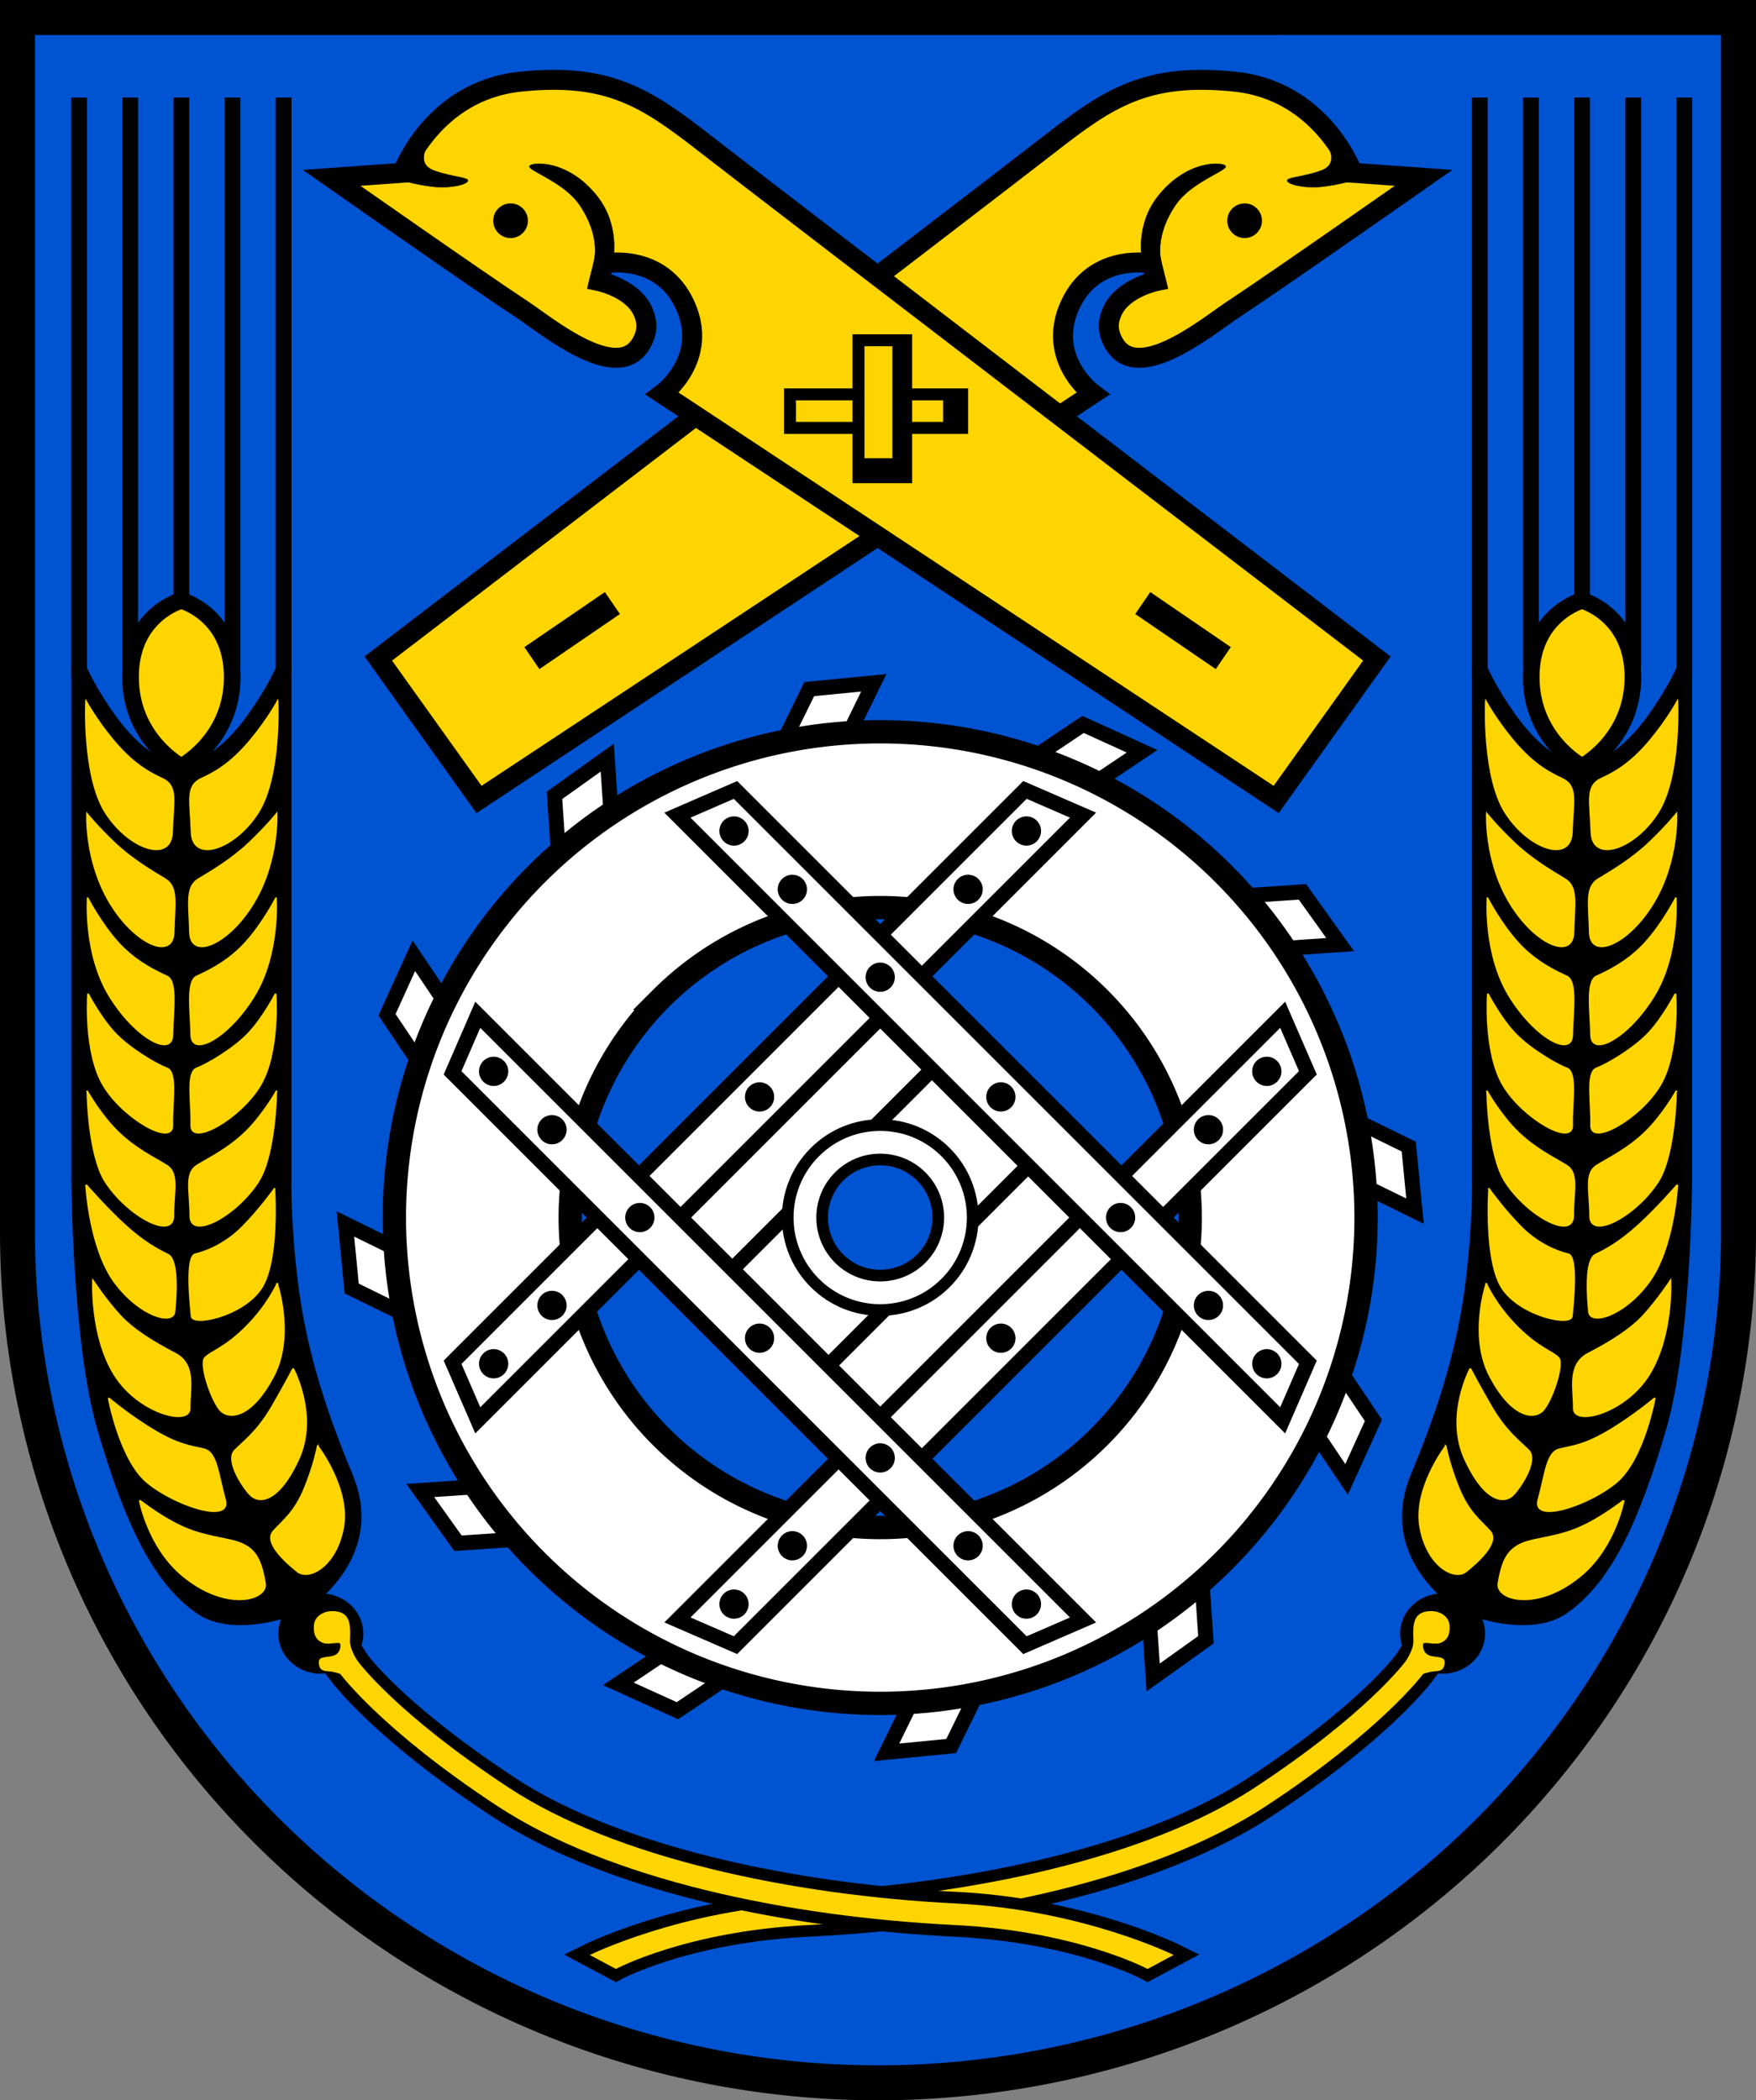 <?xml version="1.0" encoding="UTF-8" standalone="no"?>
<!-- Created with Inkscape (http://www.inkscape.org/) -->

<svg
   width="105.537mm"
   height="126.238mm"
   viewBox="0 0 105.537 126.238"
   version="1.1"
   id="svg5"
   inkscape:version="1.2.2 (732a01da63, 2022-12-09)"
   sodipodi:docname="DEU Warpe COA.svg"
   xmlns:inkscape="http://www.inkscape.org/namespaces/inkscape"
   xmlns:sodipodi="http://sodipodi.sourceforge.net/DTD/sodipodi-0.dtd"
   xmlns="http://www.w3.org/2000/svg"
   xmlns:svg="http://www.w3.org/2000/svg">
  <rect x="0" y="0" width="105.537" height="126.238" fill="#808080" stroke="none"/>
  <sodipodi:namedview
     id="namedview7"
     pagecolor="#9e9e9e"
     bordercolor="#666666"
     borderopacity="1.0"
     inkscape:showpageshadow="2"
     inkscape:pageopacity="0"
     inkscape:pagecheckerboard="0"
     inkscape:deskcolor="#8c8c8c"
     inkscape:document-units="mm"
     showgrid="false"
     inkscape:zoom="1.1218963"
     inkscape:cx="200.10762"
     inkscape:cy="239.32693"
     inkscape:current-layer="layer1" />
  <defs
     id="defs2" />
  <g
     inkscape:label="Ebene 1"
     inkscape:groupmode="layer"
     id="layer1"
     transform="translate(-567.659,-86.639)">
    <g
       id="g4409"
       transform="translate(518.42,2.262)">
      <path
         id="path4239"
         style="fill:#0053d1;fill-opacity:1;stroke:#000000;stroke-width:2.1;stroke-dasharray:none"
         d="m 50.289,85.428 v 72.97 a 51.718,51.168 0 0 0 51.719,51.168 51.718,51.168 0 0 0 51.718,-51.168 V 85.428 Z" />
      <g
         id="g3631"
         transform="translate(0.011,-0.733)">
        <g
           id="g2612">
          <g
             id="g2596"
             transform="matrix(-1,0,0,1,203.943,0)">
            <path
               style="fill:#ffd500;fill-opacity:1;stroke:#000000;stroke-width:1.2;stroke-dasharray:none"
               d="M 125.926,133.162 89.037,108.779 c 0,0 2.832,-2.084 1.376,-5.309 -1.455,-3.225 -4.916,-2.517 -4.916,-2.517 l -0.261,1.055 c 0,0 1.95,0.407 2.598,1.753 0.246,0.511 0.417,1.155 -0.071,1.995 -1.441,2.479 -5.703,-1.092 -7.175,-2.058 -2.566,-1.684 -11.429,-7.898 -11.429,-7.898 l 4.264,-0.305 c 0,0 1.77,-4.925 7.079,-5.476 5.309,-0.551 7.59,0.983 11.169,3.775 3.579,2.792 40.308,30.898 40.308,30.898 z"
               id="path2586"
               sodipodi:nodetypes="ccsccsssccsscc" />
            <path
               style="fill:none;stroke:#000000;stroke-width:1.6;stroke-dasharray:none"
               d="m 117.909,121.357 4.839,3.309"
               id="path2588" />
            <circle
               style="fill:#000000;stroke:none;stroke-width:1.6;stroke-dasharray:none"
               id="circle2590"
               cx="79.913"
               cy="98.377"
               r="1.042" />
            <path
               style="fill:#000000;stroke:#000000;stroke-width:0.02;stroke-dasharray:none"
               d="m 74.944,93.826 c 0,0 -0.765,1.14 0.389,1.543 1.154,0.403 2.058,0.389 2.016,0.612 -0.042,0.222 -1.085,0.473 -2.127,0.348 -1.043,-0.125 -1.78,-0.362 -1.78,-0.362 l 0.598,-1.794 z"
               id="path2592" />
            <path
               style="fill:#000000;stroke:#000000;stroke-width:0.02;stroke-dasharray:none"
               d="m 84.928,100.792 c 0,0 0.431,-1.488 -0.89,-3.393 -0.94,-1.355 -3.047,-2.012 -2.989,-2.294 0.055,-0.268 2.322,-0.459 4.102,1.835 1.335,1.721 0.932,3.726 0.932,3.726 z"
               id="path2594"
               sodipodi:nodetypes="cssscc" />
          </g>
          <g
             id="g2584">
            <path
               style="fill:#ffd500;fill-opacity:1;stroke:#000000;stroke-width:1.2;stroke-dasharray:none"
               d="M 125.926,133.162 89.037,108.779 c 0,0 2.832,-2.084 1.376,-5.309 -1.455,-3.225 -4.916,-2.517 -4.916,-2.517 l -0.261,1.055 c 0,0 1.95,0.407 2.598,1.753 0.246,0.511 0.417,1.155 -0.071,1.995 -1.441,2.479 -5.703,-1.092 -7.175,-2.058 -2.566,-1.684 -11.429,-7.898 -11.429,-7.898 l 4.264,-0.305 c 0,0 1.77,-4.925 7.079,-5.476 5.309,-0.551 7.59,0.983 11.169,3.775 3.579,2.792 40.308,30.898 40.308,30.898 z"
               id="path2119"
               sodipodi:nodetypes="ccsccsssccsscc" />
            <path
               style="fill:none;stroke:#000000;stroke-width:1.6;stroke-dasharray:none"
               d="m 117.909,121.357 4.839,3.309"
               id="path2264" />
            <circle
               style="fill:#000000;stroke:none;stroke-width:1.6;stroke-dasharray:none"
               id="path2266"
               cx="79.913"
               cy="98.377"
               r="1.042" />
            <path
               style="fill:#000000;stroke:#000000;stroke-width:0.02;stroke-dasharray:none"
               d="m 74.944,93.826 c 0,0 -0.765,1.14 0.389,1.543 1.154,0.403 2.058,0.389 2.016,0.612 -0.042,0.222 -1.085,0.473 -2.127,0.348 -1.043,-0.125 -1.78,-0.362 -1.78,-0.362 l 0.598,-1.794 z"
               id="path2575" />
            <path
               style="fill:#000000;stroke:#000000;stroke-width:0.02;stroke-dasharray:none"
               d="m 84.928,100.792 c 0,0 0.431,-1.488 -0.89,-3.393 -0.94,-1.355 -3.047,-2.012 -2.989,-2.294 0.055,-0.268 2.322,-0.459 4.102,1.835 1.335,1.721 0.932,3.726 0.932,3.726 z"
               id="path2577"
               sodipodi:nodetypes="cssscc" />
          </g>
        </g>
        <g
           id="g3500"
           transform="translate(-118.17,5.562)">
          <rect
             style="fill:#ffd500;fill-opacity:1;stroke:#000000;stroke-width:0.72;stroke-dasharray:none"
             id="rect3496"
             width="10.345"
             height="2.013"
             x="214.877"
             y="103.253" />
          <rect
             style="fill:#ffd500;fill-opacity:1;stroke:#000000;stroke-width:0.72;stroke-dasharray:none"
             id="rect2666"
             width="2.864"
             height="8.231"
             x="218.993"
             y="100" />
        </g>
        <rect
           style="fill:#000000;stroke:none;stroke-width:0.72;stroke-dasharray:none"
           id="rect3502"
           width="0.826"
           height="1.78"
           x="105.909"
           y="108.888" />
        <rect
           style="fill:#000000;stroke:none;stroke-width:0.72;stroke-dasharray:none"
           id="rect3608"
           width="0.669"
           height="8.2"
           x="102.861"
           y="105.614" />
        <rect
           style="fill:#000000;stroke:none;stroke-width:0.72;stroke-dasharray:none"
           id="rect3610"
           width="2.628"
           height="1.029"
           x="100.89"
           y="112.653" />
      </g>
      <g
         id="g2138"
         transform="translate(-184.465,1.03)">
        <g
           id="g2066"
           transform="matrix(-1,0,0,1,573.392,0)">
          <path
             style="color:#000000;fill:#ffd500;fill-opacity:1;stroke-width:1;-inkscape-stroke:none"
             d="M 244.604,89.21 V 123.387"
             id="path1998" />
          <path
             style="color:#000000;fill:#000000;stroke-width:1;-inkscape-stroke:none"
             d="m 244.132,89.211 v 34.176 h 0.944 V 89.211 Z"
             id="path2000" />
          <g
             id="g2046">
            <path
               id="path2002"
               style="fill:#000000;stroke:none;stroke-width:1.4;stroke-dasharray:none"
               d="m 252.985,179.122 a 2.553,2.413 0 0 0 -2.553,2.413 2.553,2.413 0 0 0 2.553,2.412 2.553,2.413 0 0 0 0.274,-0.015 l 0.374,0.496 c 0.209,0.277 2.796,3.602 9.573,8.053 6.937,4.557 17.691,6.768 27.867,7.273 7.196,0.357 11.27,2.557 11.27,2.557 l 0.33,0.176 3.1,-1.658 -1.219,-0.604 c 0,0 -5.623,-2.782 -13.346,-3.166 -9.868,-0.49 -20.337,-2.775 -26.518,-6.834 -6.742,-4.428 -8.901,-7.421 -8.908,-7.432 -0.005,-0.008 -0.021,-0.033 -0.043,-0.067 l -0.313,-0.486 a 2.553,2.413 0 0 0 0.112,-0.705 2.553,2.413 0 0 0 -2.553,-2.413 z" />
            <path
               id="path2004"
               style="fill:#000000;stroke:#000000;stroke-width:0.1;stroke-dasharray:none"
               d="m 238.042,123.387 v 30.895 c 0,0 0.056,9.845 1.558,14.961 1.502,5.117 3.161,9.134 6.006,11.068 2.169,1.474 6.121,0.138 6.88,-0.504 0.809,-0.685 4.188,-3.445 2.352,-7.838 -1.835,-4.394 -2.837,-7.953 -3.281,-11.568 -0.445,-3.615 -0.389,-6.118 -0.389,-6.118 v -30.895 h -0.795 c 0,0 -0.484,1.207 -1.749,2.972 -2.084,2.91 -4.019,3.068 -4.019,3.068 0,0 -1.936,-0.157 -4.02,-3.068 -1.264,-1.765 -1.748,-2.972 -1.748,-2.972 z" />
            <g
               id="g2042">
              <path
                 style="fill:#ffd500;fill-opacity:1;stroke:#ffd500;stroke-width:0.1;stroke-dasharray:none;stroke-opacity:1"
                 d="m 238.874,125.494 c 0,0 -0.216,4.523 1.18,6.705 1.396,2.183 3.933,3.048 3.992,1.16 0.059,-1.888 0.374,-2.773 -0.629,-3.225 -1.003,-0.452 -1.927,-1.101 -2.95,-2.34 -1.023,-1.239 -1.593,-2.301 -1.593,-2.301 z"
                 id="path2006" />
              <path
                 style="fill:#ffd500;fill-opacity:1;stroke:#ffd500;stroke-width:0.1;stroke-dasharray:none;stroke-opacity:1"
                 d="m 238.933,132.258 c 0,0 -0.138,2.832 1.376,5.349 1.514,2.517 3.795,3.461 3.834,1.77 0.039,-1.691 0.275,-2.714 -0.511,-3.186 -0.787,-0.472 -1.986,-1.18 -3.028,-2.163 -1.042,-0.983 -1.671,-1.77 -1.671,-1.77 z"
                 id="path2008"
                 sodipodi:nodetypes="cssssc" />
              <path
                 style="fill:#ffd500;fill-opacity:1;stroke:#ffd500;stroke-width:0.1;stroke-dasharray:none;stroke-opacity:1"
                 d="m 238.973,137.331 c 0,0 -0.236,3.343 1.298,5.86 1.534,2.517 3.775,3.736 3.795,2.36 0.02,-1.376 0.315,-3.225 -0.334,-3.52 -0.649,-0.295 -1.868,-0.865 -2.91,-2.006 -1.042,-1.14 -1.848,-2.694 -1.848,-2.694 z"
                 id="path2010" />
              <path
                 style="fill:#ffd500;fill-opacity:1;stroke:#ffd500;stroke-width:0.1;stroke-dasharray:none;stroke-opacity:1"
                 d="m 238.992,143.073 c 0,0 -0.256,3.52 0.924,5.506 1.18,1.986 4.187,3.698 4.149,2.399 -0.039,-1.357 0.315,-3.186 -0.334,-3.421 -0.649,-0.236 -2.301,-1.219 -3.166,-2.163 -0.865,-0.944 -1.573,-2.32 -1.573,-2.32 z"
                 id="path2012"
                 sodipodi:nodetypes="cssssc" />
              <path
                 style="fill:#ffd500;fill-opacity:1;stroke:#ffd500;stroke-width:0.1;stroke-dasharray:none;stroke-opacity:1"
                 d="m 238.953,148.952 c 0,0 0.042,3.826 1.101,5.447 1.337,2.045 4.07,3.5 4.07,2.025 0,-1.475 0.354,-2.556 -0.413,-3.028 -0.767,-0.472 -1.848,-0.983 -2.891,-1.986 -1.042,-1.003 -1.868,-2.458 -1.868,-2.458 z"
                 id="path2014"
                 sodipodi:nodetypes="cssssc" />
              <path
                 style="fill:#ffd500;fill-opacity:1;stroke:#ffd500;stroke-width:0.1;stroke-dasharray:none;stroke-opacity:1"
                 d="m 250.388,125.494 c 0,0 0.216,4.523 -1.18,6.705 -1.396,2.183 -3.933,3.048 -3.992,1.16 -0.059,-1.888 -0.374,-2.773 0.629,-3.225 1.003,-0.452 1.927,-1.101 2.95,-2.34 1.023,-1.239 1.593,-2.301 1.593,-2.301 z"
                 id="path2016" />
              <path
                 style="fill:#ffd500;fill-opacity:1;stroke:#ffd500;stroke-width:0.1;stroke-dasharray:none;stroke-opacity:1"
                 d="m 250.329,132.258 c 0,0 0.138,2.832 -1.376,5.349 -1.514,2.517 -3.795,3.461 -3.834,1.77 -0.039,-1.691 -0.275,-2.714 0.511,-3.186 0.787,-0.472 1.986,-1.18 3.028,-2.163 1.042,-0.983 1.671,-1.77 1.671,-1.77 z"
                 id="path2018"
                 sodipodi:nodetypes="cssssc" />
              <path
                 style="fill:#ffd500;fill-opacity:1;stroke:#ffd500;stroke-width:0.1;stroke-dasharray:none;stroke-opacity:1"
                 d="m 250.29,137.331 c 0,0 0.236,3.343 -1.298,5.86 -1.534,2.517 -3.775,3.736 -3.795,2.36 -0.02,-1.376 -0.315,-3.225 0.334,-3.52 0.649,-0.295 1.868,-0.865 2.91,-2.006 1.042,-1.14 1.848,-2.694 1.848,-2.694 z"
                 id="path2020" />
              <path
                 style="fill:#ffd500;fill-opacity:1;stroke:#ffd500;stroke-width:0.1;stroke-dasharray:none;stroke-opacity:1"
                 d="m 250.27,143.073 c 0,0 0.256,3.52 -0.924,5.506 -1.18,1.986 -4.187,3.698 -4.149,2.399 0.039,-1.357 -0.315,-3.186 0.334,-3.421 0.649,-0.236 2.301,-1.219 3.166,-2.163 0.865,-0.944 1.573,-2.32 1.573,-2.32 z"
                 id="path2022"
                 sodipodi:nodetypes="cssssc" />
              <path
                 style="fill:#ffd500;fill-opacity:1;stroke:#ffd500;stroke-width:0.1;stroke-dasharray:none;stroke-opacity:1"
                 d="m 250.31,148.952 c 0,0 -0.042,3.826 -1.101,5.447 -1.337,2.045 -4.07,3.5 -4.07,2.025 0,-1.475 -0.354,-2.556 0.413,-3.028 0.767,-0.472 1.848,-0.983 2.891,-1.986 1.042,-1.003 1.868,-2.458 1.868,-2.458 z"
                 id="path2024"
                 sodipodi:nodetypes="cssssc" />
              <path
                 style="fill:#ffd500;fill-opacity:1;stroke:#ffd500;stroke-width:0.1;stroke-dasharray:none;stroke-opacity:1"
                 d="m 238.876,154.56 c 0,0 0.195,3.81 1.724,5.868 1.529,2.058 3.504,2.558 3.587,1.78 0.083,-0.779 0.278,-3.115 -0.389,-3.448 -0.667,-0.334 -1.418,-0.723 -2.558,-1.752 -1.14,-1.029 -2.364,-2.447 -2.364,-2.447 z"
                 id="path2026"
                 sodipodi:nodetypes="cssssc" />
              <path
                 style="fill:#ffd500;fill-opacity:1;stroke:#ffd500;stroke-width:0.1;stroke-dasharray:none;stroke-opacity:1"
                 d="m 250.194,154.811 c 0,0 0.306,4.422 -0.834,6.034 -1.14,1.613 -4.088,2.225 -4.143,1.613 -0.056,-0.612 -0.389,-3.587 0.222,-3.726 0.612,-0.139 1.78,-0.584 2.809,-1.613 1.029,-1.029 1.947,-2.308 1.947,-2.308 z"
                 id="path2028"
                 sodipodi:nodetypes="cssssc" />
              <path
                 style="fill:#ffd500;fill-opacity:1;stroke:#ffd500;stroke-width:0.1;stroke-dasharray:none;stroke-opacity:1"
                 d="m 239.293,160.317 c 0,0 -0.167,3.309 1.279,5.645 1.446,2.336 4.561,3.115 4.533,2.03 -0.028,-1.085 0.417,-2.614 -0.862,-3.281 -1.279,-0.667 -2.531,-1.418 -3.365,-2.336 -0.834,-0.918 -1.585,-2.058 -1.585,-2.058 z"
                 id="path2030" />
              <path
                 style="fill:#ffd500;fill-opacity:1;stroke:#ffd500;stroke-width:0.1;stroke-dasharray:none;stroke-opacity:1"
                 d="m 250.361,160.511 c 0,0 1.057,3.142 -0.222,5.562 -1.279,2.419 -2.558,2.586 -3.115,2.113 -0.556,-0.473 -1.363,-2.836 -1.001,-3.226 0.362,-0.389 1.168,-0.556 2.475,-1.863 1.307,-1.307 1.863,-2.586 1.863,-2.586 z"
                 id="path2032" />
              <path
                 style="fill:#ffd500;fill-opacity:1;stroke:#ffd500;stroke-width:0.1;stroke-dasharray:none;stroke-opacity:1"
                 d="m 240.231,167.377 c 0,0 0.669,3.677 2.301,5.054 1.632,1.376 5.113,2.537 4.7,1.062 -0.413,-1.475 -0.492,-2.832 -1.239,-3.028 -0.747,-0.197 -1.416,-0.197 -2.93,-1.081 -1.514,-0.885 -2.832,-2.006 -2.832,-2.006 z"
                 id="path2034" />
              <path
                 style="fill:#ffd500;fill-opacity:1;stroke:#ffd500;stroke-width:0.1;stroke-dasharray:none;stroke-opacity:1"
                 d="m 251.321,165.607 c 0,0 1.534,2.832 0.315,5.466 -1.219,2.635 -2.399,2.655 -2.91,2.104 -0.511,-0.551 -1.475,-2.084 -0.905,-2.655 0.57,-0.57 1.376,-1.14 2.261,-2.674 0.885,-1.534 1.239,-2.242 1.239,-2.242 z"
                 id="path2036"
                 sodipodi:nodetypes="cssssc" />
              <path
                 style="fill:#ffd500;fill-opacity:1;stroke:#ffd500;stroke-width:0.1;stroke-dasharray:none;stroke-opacity:1"
                 d="m 242.099,173.532 c 0,0 0.502,2.75 2.517,4.464 2.635,2.242 5.191,1.534 5.014,0.511 -0.264,-1.528 -0.61,-2.281 -2.143,-2.596 -1.534,-0.315 -2.202,-0.452 -3.264,-1.003 -1.062,-0.551 -2.124,-1.376 -2.124,-1.376 z"
                 id="path2038"
                 sodipodi:nodetypes="cssssc" />
              <path
                 style="fill:#ffd500;fill-opacity:1;stroke:#ffd500;stroke-width:0.1;stroke-dasharray:none;stroke-opacity:1"
                 d="m 252.796,170.268 c 0,0 1.966,2.556 1.534,4.896 -0.433,2.34 -2.065,3.186 -2.753,2.635 -0.688,-0.551 -2.045,-1.75 -1.435,-2.419 0.61,-0.669 1.278,-1.14 1.868,-2.576 0.59,-1.435 0.787,-2.537 0.787,-2.537 z"
                 id="path2040" />
            </g>
            <path
               id="path2044"
               style="color:#000000;fill:#ffd500;fill-opacity:1;-inkscape-stroke:none"
               d="m 253.679,180.181 c -0.562,0.005 -1.064,0.329 -1.107,0.839 -0.056,0.653 0.195,0.959 0.57,1.084 0.375,0.125 0.988,-0.125 1.015,0.07 0.028,0.195 -0.028,0.612 -0.487,0.709 -0.459,0.097 -0.834,0.028 -0.807,0.417 0.028,0.389 0.208,0.487 0.57,0.501 0.362,0.014 0.727,0.164 0.727,0.164 0,0 2.486,3.371 9.429,7.931 6.744,4.43 17.42,6.657 27.518,7.158 7.327,0.364 11.565,2.639 11.565,2.639 l 1.57,-0.84 c 0,0 -5.497,-2.719 -13.071,-3.095 -9.95,-0.494 -20.488,-2.757 -26.867,-6.947 -6.819,-4.479 -9.096,-7.615 -9.096,-7.615 0,0 -0.468,-0.66 -0.468,-1.202 0,-0.542 0.139,-1.502 -0.584,-1.738 -0.158,-0.052 -0.321,-0.076 -0.478,-0.074 z" />
          </g>
          <path
             id="path2048"
             style="fill:#ffd500;fill-opacity:1;stroke:#000000;stroke-width:1;stroke-dasharray:none"
             d="m 244.605,119.437 c 0,0 -3.056,0.826 -3.056,4.601 0,3.775 3.056,5.388 3.056,5.388 0,0 3.056,-1.612 3.056,-5.388 0,-3.775 -3.056,-4.601 -3.056,-4.601 z"
             sodipodi:nodetypes="cscsc" />
          <path
             style="color:#000000;fill:#ffd500;fill-opacity:1;stroke-width:1;-inkscape-stroke:none"
             d="M 238.459,89.21 V 123.387"
             id="path2050" />
          <path
             style="color:#000000;fill:#000000;stroke-width:1;-inkscape-stroke:none"
             d="m 237.987,89.211 v 34.705 h 0.944 V 89.211 Z"
             id="path2052"
             sodipodi:nodetypes="ccccc" />
          <path
             style="color:#000000;fill:#ffd500;fill-opacity:1;stroke-width:1;-inkscape-stroke:none"
             d="M 241.532,89.21 V 123.387"
             id="path2054" />
          <path
             style="color:#000000;fill:#000000;stroke-width:1;-inkscape-stroke:none"
             d="m 241.06,89.211 v 34.176 h 0.944 V 89.211 Z"
             id="path2056" />
          <path
             style="color:#000000;fill:#ffd500;fill-opacity:1;stroke-width:1;-inkscape-stroke:none"
             d="M 250.75,89.21 V 123.387"
             id="path2058" />
          <path
             style="color:#000000;fill:#000000;stroke-width:1;-inkscape-stroke:none"
             d="m 251.222,89.211 v 34.705 h -0.944 V 89.211 Z"
             id="path2060"
             sodipodi:nodetypes="ccccc" />
          <path
             style="color:#000000;fill:#ffd500;fill-opacity:1;stroke-width:1;-inkscape-stroke:none"
             d="M 247.678,89.21 V 123.387"
             id="path2062" />
          <path
             style="color:#000000;fill:#000000;stroke-width:1;-inkscape-stroke:none"
             d="m 248.149,89.211 v 34.176 h -0.944 V 89.211 Z"
             id="path2064" />
        </g>
        <g
           id="g1996">
          <path
             style="color:#000000;fill:#ffd500;fill-opacity:1;stroke-width:1;-inkscape-stroke:none"
             d="M 244.604,89.21 V 123.387"
             id="path1822" />
          <path
             style="color:#000000;fill:#000000;stroke-width:1;-inkscape-stroke:none"
             d="m 244.132,89.211 v 34.176 h 0.944 V 89.211 Z"
             id="path1824" />
          <g
             id="g1805">
            <path
               id="path1667"
               style="fill:#000000;stroke:none;stroke-width:1.4;stroke-dasharray:none"
               d="m 252.985,179.122 a 2.553,2.413 0 0 0 -2.553,2.413 2.553,2.413 0 0 0 2.553,2.412 2.553,2.413 0 0 0 0.274,-0.015 l 0.374,0.496 c 0.209,0.277 2.796,3.602 9.573,8.053 6.937,4.557 17.691,6.768 27.867,7.273 7.196,0.357 11.27,2.557 11.27,2.557 l 0.33,0.176 3.1,-1.658 -1.219,-0.604 c 0,0 -5.623,-2.782 -13.346,-3.166 -9.868,-0.49 -20.337,-2.775 -26.518,-6.834 -6.742,-4.428 -8.901,-7.421 -8.908,-7.432 -0.005,-0.008 -0.021,-0.033 -0.043,-0.067 l -0.313,-0.486 a 2.553,2.413 0 0 0 0.112,-0.705 2.553,2.413 0 0 0 -2.553,-2.413 z" />
            <path
               id="path1460"
               style="fill:#000000;stroke:#000000;stroke-width:0.1;stroke-dasharray:none"
               d="m 238.042,123.387 v 30.895 c 0,0 0.056,9.845 1.558,14.961 1.502,5.117 3.161,9.134 6.006,11.068 2.169,1.474 6.121,0.138 6.88,-0.504 0.809,-0.685 4.188,-3.445 2.352,-7.838 -1.835,-4.394 -2.837,-7.953 -3.281,-11.568 -0.445,-3.615 -0.389,-6.118 -0.389,-6.118 v -30.895 h -0.795 c 0,0 -0.484,1.207 -1.749,2.972 -2.084,2.91 -4.019,3.068 -4.019,3.068 0,0 -1.936,-0.157 -4.02,-3.068 -1.264,-1.765 -1.748,-2.972 -1.748,-2.972 z" />
            <g
               id="g1283">
              <path
                 style="fill:#ffd500;fill-opacity:1;stroke:#ffd500;stroke-width:0.1;stroke-dasharray:none;stroke-opacity:1"
                 d="m 238.874,125.494 c 0,0 -0.216,4.523 1.18,6.705 1.396,2.183 3.933,3.048 3.992,1.16 0.059,-1.888 0.374,-2.773 -0.629,-3.225 -1.003,-0.452 -1.927,-1.101 -2.95,-2.34 -1.023,-1.239 -1.593,-2.301 -1.593,-2.301 z"
                 id="path1025" />
              <path
                 style="fill:#ffd500;fill-opacity:1;stroke:#ffd500;stroke-width:0.1;stroke-dasharray:none;stroke-opacity:1"
                 d="m 238.933,132.258 c 0,0 -0.138,2.832 1.376,5.349 1.514,2.517 3.795,3.461 3.834,1.77 0.039,-1.691 0.275,-2.714 -0.511,-3.186 -0.787,-0.472 -1.986,-1.18 -3.028,-2.163 -1.042,-0.983 -1.671,-1.77 -1.671,-1.77 z"
                 id="path1136"
                 sodipodi:nodetypes="cssssc" />
              <path
                 style="fill:#ffd500;fill-opacity:1;stroke:#ffd500;stroke-width:0.1;stroke-dasharray:none;stroke-opacity:1"
                 d="m 238.973,137.331 c 0,0 -0.236,3.343 1.298,5.86 1.534,2.517 3.775,3.736 3.795,2.36 0.02,-1.376 0.315,-3.225 -0.334,-3.52 -0.649,-0.295 -1.868,-0.865 -2.91,-2.006 -1.042,-1.14 -1.848,-2.694 -1.848,-2.694 z"
                 id="path1187" />
              <path
                 style="fill:#ffd500;fill-opacity:1;stroke:#ffd500;stroke-width:0.1;stroke-dasharray:none;stroke-opacity:1"
                 d="m 238.992,143.073 c 0,0 -0.256,3.52 0.924,5.506 1.18,1.986 4.187,3.698 4.149,2.399 -0.039,-1.357 0.315,-3.186 -0.334,-3.421 -0.649,-0.236 -2.301,-1.219 -3.166,-2.163 -0.865,-0.944 -1.573,-2.32 -1.573,-2.32 z"
                 id="path1189"
                 sodipodi:nodetypes="cssssc" />
              <path
                 style="fill:#ffd500;fill-opacity:1;stroke:#ffd500;stroke-width:0.1;stroke-dasharray:none;stroke-opacity:1"
                 d="m 238.953,148.952 c 0,0 0.042,3.826 1.101,5.447 1.337,2.045 4.07,3.5 4.07,2.025 0,-1.475 0.354,-2.556 -0.413,-3.028 -0.767,-0.472 -1.848,-0.983 -2.891,-1.986 -1.042,-1.003 -1.868,-2.458 -1.868,-2.458 z"
                 id="path1191"
                 sodipodi:nodetypes="cssssc" />
              <path
                 style="fill:#ffd500;fill-opacity:1;stroke:#ffd500;stroke-width:0.1;stroke-dasharray:none;stroke-opacity:1"
                 d="m 250.388,125.494 c 0,0 0.216,4.523 -1.18,6.705 -1.396,2.183 -3.933,3.048 -3.992,1.16 -0.059,-1.888 -0.374,-2.773 0.629,-3.225 1.003,-0.452 1.927,-1.101 2.95,-2.34 1.023,-1.239 1.593,-2.301 1.593,-2.301 z"
                 id="path1193" />
              <path
                 style="fill:#ffd500;fill-opacity:1;stroke:#ffd500;stroke-width:0.1;stroke-dasharray:none;stroke-opacity:1"
                 d="m 250.329,132.258 c 0,0 0.138,2.832 -1.376,5.349 -1.514,2.517 -3.795,3.461 -3.834,1.77 -0.039,-1.691 -0.275,-2.714 0.511,-3.186 0.787,-0.472 1.986,-1.18 3.028,-2.163 1.042,-0.983 1.671,-1.77 1.671,-1.77 z"
                 id="path1195"
                 sodipodi:nodetypes="cssssc" />
              <path
                 style="fill:#ffd500;fill-opacity:1;stroke:#ffd500;stroke-width:0.1;stroke-dasharray:none;stroke-opacity:1"
                 d="m 250.29,137.331 c 0,0 0.236,3.343 -1.298,5.86 -1.534,2.517 -3.775,3.736 -3.795,2.36 -0.02,-1.376 -0.315,-3.225 0.334,-3.52 0.649,-0.295 1.868,-0.865 2.91,-2.006 1.042,-1.14 1.848,-2.694 1.848,-2.694 z"
                 id="path1197" />
              <path
                 style="fill:#ffd500;fill-opacity:1;stroke:#ffd500;stroke-width:0.1;stroke-dasharray:none;stroke-opacity:1"
                 d="m 250.27,143.073 c 0,0 0.256,3.52 -0.924,5.506 -1.18,1.986 -4.187,3.698 -4.149,2.399 0.039,-1.357 -0.315,-3.186 0.334,-3.421 0.649,-0.236 2.301,-1.219 3.166,-2.163 0.865,-0.944 1.573,-2.32 1.573,-2.32 z"
                 id="path1199"
                 sodipodi:nodetypes="cssssc" />
              <path
                 style="fill:#ffd500;fill-opacity:1;stroke:#ffd500;stroke-width:0.1;stroke-dasharray:none;stroke-opacity:1"
                 d="m 250.31,148.952 c 0,0 -0.042,3.826 -1.101,5.447 -1.337,2.045 -4.07,3.5 -4.07,2.025 0,-1.475 -0.354,-2.556 0.413,-3.028 0.767,-0.472 1.848,-0.983 2.891,-1.986 1.042,-1.003 1.868,-2.458 1.868,-2.458 z"
                 id="path1201"
                 sodipodi:nodetypes="cssssc" />
              <path
                 style="fill:#ffd500;fill-opacity:1;stroke:#ffd500;stroke-width:0.1;stroke-dasharray:none;stroke-opacity:1"
                 d="m 238.876,154.56 c 0,0 0.195,3.81 1.724,5.868 1.529,2.058 3.504,2.558 3.587,1.78 0.083,-0.779 0.278,-3.115 -0.389,-3.448 -0.667,-0.334 -1.418,-0.723 -2.558,-1.752 -1.14,-1.029 -2.364,-2.447 -2.364,-2.447 z"
                 id="path1203"
                 sodipodi:nodetypes="cssssc" />
              <path
                 style="fill:#ffd500;fill-opacity:1;stroke:#ffd500;stroke-width:0.1;stroke-dasharray:none;stroke-opacity:1"
                 d="m 250.194,154.811 c 0,0 0.306,4.422 -0.834,6.034 -1.14,1.613 -4.088,2.225 -4.143,1.613 -0.056,-0.612 -0.389,-3.587 0.222,-3.726 0.612,-0.139 1.78,-0.584 2.809,-1.613 1.029,-1.029 1.947,-2.308 1.947,-2.308 z"
                 id="path1205"
                 sodipodi:nodetypes="cssssc" />
              <path
                 style="fill:#ffd500;fill-opacity:1;stroke:#ffd500;stroke-width:0.1;stroke-dasharray:none;stroke-opacity:1"
                 d="m 239.293,160.317 c 0,0 -0.167,3.309 1.279,5.645 1.446,2.336 4.561,3.115 4.533,2.03 -0.028,-1.085 0.417,-2.614 -0.862,-3.281 -1.279,-0.667 -2.531,-1.418 -3.365,-2.336 -0.834,-0.918 -1.585,-2.058 -1.585,-2.058 z"
                 id="path1207" />
              <path
                 style="fill:#ffd500;fill-opacity:1;stroke:#ffd500;stroke-width:0.1;stroke-dasharray:none;stroke-opacity:1"
                 d="m 250.361,160.511 c 0,0 1.057,3.142 -0.222,5.562 -1.279,2.419 -2.558,2.586 -3.115,2.113 -0.556,-0.473 -1.363,-2.836 -1.001,-3.226 0.362,-0.389 1.168,-0.556 2.475,-1.863 1.307,-1.307 1.863,-2.586 1.863,-2.586 z"
                 id="path1209" />
              <path
                 style="fill:#ffd500;fill-opacity:1;stroke:#ffd500;stroke-width:0.1;stroke-dasharray:none;stroke-opacity:1"
                 d="m 240.231,167.377 c 0,0 0.669,3.677 2.301,5.054 1.632,1.376 5.113,2.537 4.7,1.062 -0.413,-1.475 -0.492,-2.832 -1.239,-3.028 -0.747,-0.197 -1.416,-0.197 -2.93,-1.081 -1.514,-0.885 -2.832,-2.006 -2.832,-2.006 z"
                 id="path1232" />
              <path
                 style="fill:#ffd500;fill-opacity:1;stroke:#ffd500;stroke-width:0.1;stroke-dasharray:none;stroke-opacity:1"
                 d="m 251.321,165.607 c 0,0 1.534,2.832 0.315,5.466 -1.219,2.635 -2.399,2.655 -2.91,2.104 -0.511,-0.551 -1.475,-2.084 -0.905,-2.655 0.57,-0.57 1.376,-1.14 2.261,-2.674 0.885,-1.534 1.239,-2.242 1.239,-2.242 z"
                 id="path1234"
                 sodipodi:nodetypes="cssssc" />
              <path
                 style="fill:#ffd500;fill-opacity:1;stroke:#ffd500;stroke-width:0.1;stroke-dasharray:none;stroke-opacity:1"
                 d="m 242.099,173.532 c 0,0 0.502,2.75 2.517,4.464 2.635,2.242 5.191,1.534 5.014,0.511 -0.264,-1.528 -0.61,-2.281 -2.143,-2.596 -1.534,-0.315 -2.202,-0.452 -3.264,-1.003 -1.062,-0.551 -2.124,-1.376 -2.124,-1.376 z"
                 id="path1236"
                 sodipodi:nodetypes="cssssc" />
              <path
                 style="fill:#ffd500;fill-opacity:1;stroke:#ffd500;stroke-width:0.1;stroke-dasharray:none;stroke-opacity:1"
                 d="m 252.796,170.268 c 0,0 1.966,2.556 1.534,4.896 -0.433,2.34 -2.065,3.186 -2.753,2.635 -0.688,-0.551 -2.045,-1.75 -1.435,-2.419 0.61,-0.669 1.278,-1.14 1.868,-2.576 0.59,-1.435 0.787,-2.537 0.787,-2.537 z"
                 id="path1238" />
            </g>
            <path
               id="path1493"
               style="color:#000000;fill:#ffd500;fill-opacity:1;-inkscape-stroke:none"
               d="m 253.679,180.181 c -0.562,0.005 -1.064,0.329 -1.107,0.839 -0.056,0.653 0.195,0.959 0.57,1.084 0.375,0.125 0.988,-0.125 1.015,0.07 0.028,0.195 -0.028,0.612 -0.487,0.709 -0.459,0.097 -0.834,0.028 -0.807,0.417 0.028,0.389 0.208,0.487 0.57,0.501 0.362,0.014 0.727,0.164 0.727,0.164 0,0 2.486,3.371 9.429,7.931 6.744,4.43 17.42,6.657 27.518,7.158 7.327,0.364 11.565,2.639 11.565,2.639 l 1.57,-0.84 c 0,0 -5.497,-2.719 -13.071,-3.095 -9.95,-0.494 -20.488,-2.757 -26.867,-6.947 -6.819,-4.479 -9.096,-7.615 -9.096,-7.615 0,0 -0.468,-0.66 -0.468,-1.202 0,-0.542 0.139,-1.502 -0.584,-1.738 -0.158,-0.052 -0.321,-0.076 -0.478,-0.074 z" />
          </g>
          <path
             id="path1807"
             style="fill:#ffd500;fill-opacity:1;stroke:#000000;stroke-width:1;stroke-dasharray:none"
             d="m 244.605,119.437 c 0,0 -3.056,0.826 -3.056,4.601 0,3.775 3.056,5.388 3.056,5.388 0,0 3.056,-1.612 3.056,-5.388 0,-3.775 -3.056,-4.601 -3.056,-4.601 z"
             sodipodi:nodetypes="cscsc" />
          <path
             style="color:#000000;fill:#ffd500;fill-opacity:1;stroke-width:1;-inkscape-stroke:none"
             d="M 238.459,89.21 V 123.387"
             id="path1818" />
          <path
             style="color:#000000;fill:#000000;stroke-width:1;-inkscape-stroke:none"
             d="m 237.987,89.211 v 34.705 h 0.944 V 89.211 Z"
             id="path1820"
             sodipodi:nodetypes="ccccc" />
          <path
             style="color:#000000;fill:#ffd500;fill-opacity:1;stroke-width:1;-inkscape-stroke:none"
             d="M 241.532,89.21 V 123.387"
             id="path1828" />
          <path
             style="color:#000000;fill:#000000;stroke-width:1;-inkscape-stroke:none"
             d="m 241.06,89.211 v 34.176 h 0.944 V 89.211 Z"
             id="path1830" />
          <path
             style="color:#000000;fill:#ffd500;fill-opacity:1;stroke-width:1;-inkscape-stroke:none"
             d="M 250.75,89.21 V 123.387"
             id="path1895" />
          <path
             style="color:#000000;fill:#000000;stroke-width:1;-inkscape-stroke:none"
             d="m 251.222,89.211 v 34.705 h -0.944 V 89.211 Z"
             id="path1897"
             sodipodi:nodetypes="ccccc" />
          <path
             style="color:#000000;fill:#ffd500;fill-opacity:1;stroke-width:1;-inkscape-stroke:none"
             d="M 247.678,89.21 V 123.387"
             id="path1901" />
          <path
             style="color:#000000;fill:#000000;stroke-width:1;-inkscape-stroke:none"
             d="m 248.149,89.211 v 34.176 h -0.944 V 89.211 Z"
             id="path1903" />
        </g>
      </g>
      <g
         id="g2004"
         transform="rotate(-45,196.934,369.715)">
        <g
           id="g1938">
          <path
             style="fill:#ffffff;stroke:#000000;stroke-width:0.9;stroke-dasharray:none"
             d="m 284.516,125.361 3.351,-3.838 -3.844,-0.64 -3.351,3.838 z"
             id="path1902"
             sodipodi:nodetypes="ccccc"
             inkscape:transform-center-x="-4.3482957"
             inkscape:transform-center-y="-29.546665" />
          <path
             style="fill:#ffffff;stroke:#000000;stroke-width:0.9;stroke-dasharray:none"
             d="m 297.555,131.317 4.821,-1.648 -3.009,-2.476 -4.821,1.648 z"
             id="path1904"
             sodipodi:nodetypes="ccccc"
             inkscape:transform-center-x="-18.539066"
             inkscape:transform-center-y="-23.414015" />
          <path
             style="fill:#ffffff;stroke:#000000;stroke-width:0.9;stroke-dasharray:none"
             d="m 305.868,142.995 4.999,0.983 -1.368,-3.649 -4.999,-0.983 z"
             id="path1906"
             sodipodi:nodetypes="ccccc"
             inkscape:transform-center-x="-27.762311"
             inkscape:transform-center-y="-11.0076" />
          <path
             style="fill:#ffffff;stroke:#000000;stroke-width:0.9;stroke-dasharray:none"
             d="m 307.23,157.264 3.838,3.351 0.64,-3.844 -3.838,-3.351 z"
             id="path1908"
             sodipodi:nodetypes="ccccc"
             inkscape:transform-center-x="-29.546666"
             inkscape:transform-center-y="4.348295" />
          <path
             style="fill:#ffffff;stroke:#000000;stroke-width:0.9;stroke-dasharray:none"
             d="m 301.274,170.303 1.648,4.821 2.476,-3.009 -1.648,-4.821 z"
             id="path1910"
             sodipodi:nodetypes="ccccc"
             inkscape:transform-center-x="-23.414016"
             inkscape:transform-center-y="18.539065" />
          <path
             style="fill:#ffffff;stroke:#000000;stroke-width:0.9;stroke-dasharray:none"
             d="m 289.596,178.616 -0.983,4.999 3.649,-1.368 0.983,-4.999 z"
             id="path1912"
             sodipodi:nodetypes="ccccc"
             inkscape:transform-center-x="-11.007601"
             inkscape:transform-center-y="27.76231" />
          <path
             style="fill:#ffffff;stroke:#000000;stroke-width:0.9;stroke-dasharray:none"
             d="m 275.327,179.977 -3.351,3.838 3.844,0.64 3.351,-3.838 z"
             id="path1914"
             sodipodi:nodetypes="ccccc"
             inkscape:transform-center-x="4.348294"
             inkscape:transform-center-y="29.54667" />
          <path
             style="fill:#ffffff;stroke:#000000;stroke-width:0.9;stroke-dasharray:none"
             d="m 262.288,174.021 -4.821,1.648 3.009,2.476 4.821,-1.648 z"
             id="path1916"
             sodipodi:nodetypes="ccccc"
             inkscape:transform-center-x="18.539064"
             inkscape:transform-center-y="23.41402" />
          <path
             style="fill:#ffffff;stroke:#000000;stroke-width:0.9;stroke-dasharray:none"
             d="m 253.975,162.344 -4.999,-0.983 1.368,3.649 4.999,0.983 z"
             id="path1918"
             sodipodi:nodetypes="ccccc"
             inkscape:transform-center-x="27.762309"
             inkscape:transform-center-y="11.0076" />
          <path
             style="fill:#ffffff;stroke:#000000;stroke-width:0.9;stroke-dasharray:none"
             d="m 252.614,148.075 -3.838,-3.351 -0.64,3.844 3.838,3.351 z"
             id="path1920"
             sodipodi:nodetypes="ccccc"
             inkscape:transform-center-x="29.546669"
             inkscape:transform-center-y="-4.348295" />
          <path
             style="fill:#ffffff;stroke:#000000;stroke-width:0.9;stroke-dasharray:none"
             d="m 258.57,135.036 -1.648,-4.821 -2.476,3.009 1.648,4.821 z"
             id="path1922"
             sodipodi:nodetypes="ccccc"
             inkscape:transform-center-x="23.414019"
             inkscape:transform-center-y="-18.539065" />
          <path
             style="fill:#ffffff;stroke:#000000;stroke-width:0.9;stroke-dasharray:none"
             d="m 270.247,126.722 0.983,-4.999 -3.649,1.368 -0.983,4.999 z"
             id="path1924"
             sodipodi:nodetypes="ccccc"
             inkscape:transform-center-x="11.007599"
             inkscape:transform-center-y="-27.76231" />
        </g>
        <g
           id="g1898">
          <rect
             style="fill:#ffffff;stroke:none;stroke-width:0.9;stroke-dasharray:none"
             id="rect1380"
             width="19.664"
             height="20.126"
             x="270.061"
             y="142.798" />
          <path
             style="fill:#ffffff;stroke:#000000;stroke-width:0.9;stroke-dasharray:none"
             d="m 271.437,148.58 h 16.969"
             id="path1378"
             inkscape:transform-center-x="14.826404"
             inkscape:transform-center-y="-4.0894004" />
          <path
             style="fill:#ffffff;stroke:#000000;stroke-width:0.9;stroke-dasharray:none"
             d="m 271.437,156.759 h 16.969"
             id="path1376" />
          <path
             id="path968"
             style="fill:#ffffff;stroke:#000000;stroke-width:1.4;stroke-dasharray:none"
             d="m 279.921,123.471 a 29.199,29.199 0 0 0 -29.199,29.199 29.199,29.199 0 0 0 29.199,29.199 29.199,29.199 0 0 0 29.199,-29.199 29.199,29.199 0 0 0 -29.199,-29.199 z m 0,10.567 a 18.632,18.632 0 0 1 18.632,18.631 18.632,18.632 0 0 1 -18.632,18.632 18.632,18.632 0 0 1 -18.631,-18.632 18.632,18.632 0 0 1 18.631,-18.631 z" />
          <circle
             style="fill:#ffffff;stroke:#000000;stroke-width:0.7;stroke-dasharray:none"
             id="circle1080"
             cx="279.922"
             cy="152.669"
             r="5.558" />
          <circle
             style="fill:#0053d1;fill-opacity:1;stroke:#000000;stroke-width:0.7;stroke-dasharray:none"
             id="circle1082"
             cx="279.922"
             cy="152.669"
             r="3.49" />
          <g
             id="g1320"
             transform="rotate(-90,279.922,152.669)">
            <path
               id="path1316"
               style="fill:#ffffff;stroke:#000000;stroke-width:0.9"
               d="m 271.437,126.949 -3.539,1.396 v 24.325 24.325 l 3.539,1.396 v -25.72 z" />
            <path
               id="path1318"
               style="fill:#ffffff;stroke:#000000;stroke-width:0.9"
               d="m 288.406,126.949 3.539,1.396 v 24.325 24.325 l -3.539,1.396 v -25.72 z"
               inkscape:transform-center-x="-10.254071"
               inkscape:transform-center-y="14.865731" />
          </g>
          <g
             id="g1314">
            <path
               id="rect1138"
               style="fill:#ffffff;stroke:#000000;stroke-width:0.9"
               d="m 271.437,126.949 -3.539,1.396 v 24.325 24.325 l 3.539,1.396 v -25.72 z" />
            <path
               id="path1310"
               style="fill:#ffffff;stroke:#000000;stroke-width:0.9"
               d="m 288.406,126.949 3.539,1.396 v 24.325 24.325 l -3.539,1.396 v -25.72 z"
               inkscape:transform-center-x="-10.254071"
               inkscape:transform-center-y="14.865731" />
          </g>
          <g
             id="g1737">
            <g
               id="g1707">
              <g
                 id="g1693"
                 transform="translate(-117.934,0.516)">
                <circle
                   style="fill:#000000;stroke:none;stroke-width:0.9;stroke-dasharray:none"
                   id="path1635"
                   cx="387.641"
                   cy="129.511"
                   r="0.879" />
                <circle
                   style="fill:#000000;stroke:none;stroke-width:0.9;stroke-dasharray:none"
                   id="circle1689"
                   cx="387.641"
                   cy="134.47"
                   r="0.879" />
              </g>
              <g
                 id="g1699"
                 transform="matrix(-1,0,0,1,677.778,0.516)"
                 inkscape:transform-center-x="-10.215356"
                 inkscape:transform-center-y="1.4157839">
                <circle
                   style="fill:#000000;stroke:none;stroke-width:0.9;stroke-dasharray:none"
                   id="circle1695"
                   cx="387.641"
                   cy="129.511"
                   r="0.879" />
                <circle
                   style="fill:#000000;stroke:none;stroke-width:0.9;stroke-dasharray:none"
                   id="circle1697"
                   cx="387.641"
                   cy="134.47"
                   r="0.879" />
              </g>
            </g>
            <g
               id="g1721"
               inkscape:transform-center-y="20.162702"
               transform="matrix(1,0,0,-1,0,305.339)">
              <g
                 id="g1713"
                 transform="translate(-117.934,0.516)">
                <circle
                   style="fill:#000000;stroke:none;stroke-width:0.9;stroke-dasharray:none"
                   id="circle1709"
                   cx="387.641"
                   cy="129.511"
                   r="0.879" />
                <circle
                   style="fill:#000000;stroke:none;stroke-width:0.9;stroke-dasharray:none"
                   id="circle1711"
                   cx="387.641"
                   cy="134.47"
                   r="0.879" />
              </g>
              <g
                 id="g1719"
                 transform="matrix(-1,0,0,1,677.778,0.516)"
                 inkscape:transform-center-x="-10.215356"
                 inkscape:transform-center-y="1.4157839">
                <circle
                   style="fill:#000000;stroke:none;stroke-width:0.9;stroke-dasharray:none"
                   id="circle1715"
                   cx="387.641"
                   cy="129.511"
                   r="0.879" />
                <circle
                   style="fill:#000000;stroke:none;stroke-width:0.9;stroke-dasharray:none"
                   id="circle1717"
                   cx="387.641"
                   cy="134.47"
                   r="0.879" />
              </g>
            </g>
          </g>
          <g
             id="g1767"
             transform="rotate(-90,279.922,152.669)">
            <g
               id="g1751">
              <g
                 id="g1743"
                 transform="translate(-117.934,0.516)">
                <circle
                   style="fill:#000000;stroke:none;stroke-width:0.9;stroke-dasharray:none"
                   id="circle1739"
                   cx="387.641"
                   cy="129.511"
                   r="0.879" />
                <circle
                   style="fill:#000000;stroke:none;stroke-width:0.9;stroke-dasharray:none"
                   id="circle1741"
                   cx="387.641"
                   cy="134.47"
                   r="0.879" />
              </g>
              <g
                 id="g1749"
                 transform="matrix(-1,0,0,1,677.778,0.516)"
                 inkscape:transform-center-x="-10.215356"
                 inkscape:transform-center-y="1.4157839">
                <circle
                   style="fill:#000000;stroke:none;stroke-width:0.9;stroke-dasharray:none"
                   id="circle1745"
                   cx="387.641"
                   cy="129.511"
                   r="0.879" />
                <circle
                   style="fill:#000000;stroke:none;stroke-width:0.9;stroke-dasharray:none"
                   id="circle1747"
                   cx="387.641"
                   cy="134.47"
                   r="0.879" />
              </g>
            </g>
            <g
               id="g1765"
               inkscape:transform-center-y="20.162702"
               transform="matrix(1,0,0,-1,0,305.339)">
              <g
                 id="g1757"
                 transform="translate(-117.934,0.516)">
                <circle
                   style="fill:#000000;stroke:none;stroke-width:0.9;stroke-dasharray:none"
                   id="circle1753"
                   cx="387.641"
                   cy="129.511"
                   r="0.879" />
                <circle
                   style="fill:#000000;stroke:none;stroke-width:0.9;stroke-dasharray:none"
                   id="circle1755"
                   cx="387.641"
                   cy="134.47"
                   r="0.879" />
              </g>
              <g
                 id="g1763"
                 transform="matrix(-1,0,0,1,677.778,0.516)"
                 inkscape:transform-center-x="-10.215356"
                 inkscape:transform-center-y="1.4157839">
                <circle
                   style="fill:#000000;stroke:none;stroke-width:0.9;stroke-dasharray:none"
                   id="circle1759"
                   cx="387.641"
                   cy="129.511"
                   r="0.879" />
                <circle
                   style="fill:#000000;stroke:none;stroke-width:0.9;stroke-dasharray:none"
                   id="circle1761"
                   cx="387.641"
                   cy="134.47"
                   r="0.879" />
              </g>
            </g>
          </g>
          <circle
             style="fill:#000000;stroke:none;stroke-width:0.9;stroke-dasharray:none"
             id="circle1789"
             cx="-269.706"
             cy="-142.454"
             r="0.879"
             transform="scale(-1)" />
          <circle
             style="fill:#000000;stroke:none;stroke-width:0.9;stroke-dasharray:none"
             id="circle1833"
             cx="290.137"
             cy="-142.454"
             r="0.879"
             transform="scale(1,-1)"
             inkscape:transform-center-x="-10.215344"
             inkscape:transform-center-y="3.7360964" />
          <circle
             style="fill:#000000;stroke:none;stroke-width:0.9;stroke-dasharray:none"
             id="circle1835"
             cx="-269.706"
             cy="162.885"
             r="0.879"
             transform="scale(-1,1)"
             inkscape:transform-center-x="10.215351"
             inkscape:transform-center-y="10.215364" />
          <circle
             style="fill:#000000;stroke:none;stroke-width:0.9;stroke-dasharray:none"
             id="circle1837"
             cx="290.137"
             cy="162.885"
             r="0.879"
             inkscape:transform-center-x="-10.215343"
             inkscape:transform-center-y="10.215364" />
          <circle
             style="fill:#000000;stroke:none;stroke-width:0.9;stroke-dasharray:none"
             id="circle1839"
             cx="279.922"
             cy="-142.415"
             r="0.879"
             transform="scale(1,-1)"
             inkscape:transform-center-x="-10.215344"
             inkscape:transform-center-y="3.7360964" />
          <circle
             style="fill:#000000;stroke:none;stroke-width:0.9;stroke-dasharray:none"
             id="circle1841"
             cx="279.922"
             cy="162.924"
             r="0.879"
             inkscape:transform-center-x="1.9441305e-05"
             inkscape:transform-center-y="10.254167" />
          <circle
             style="fill:#000000;stroke:none;stroke-width:0.9;stroke-dasharray:none"
             id="circle1843"
             cx="-152.669"
             cy="-269.667"
             r="0.879"
             transform="matrix(0,-1,-1,0,0,0)"
             inkscape:transform-center-x="10.25417"
             inkscape:transform-center-y="1.6908203e-05" />
          <circle
             style="fill:#000000;stroke:none;stroke-width:0.9;stroke-dasharray:none"
             id="circle1845"
             cx="-152.669"
             cy="290.176"
             r="0.879"
             inkscape:transform-center-x="-10.254161"
             inkscape:transform-center-y="1.6921102e-05"
             transform="rotate(-90)" />
        </g>
      </g>
    </g>
  </g>
</svg>
